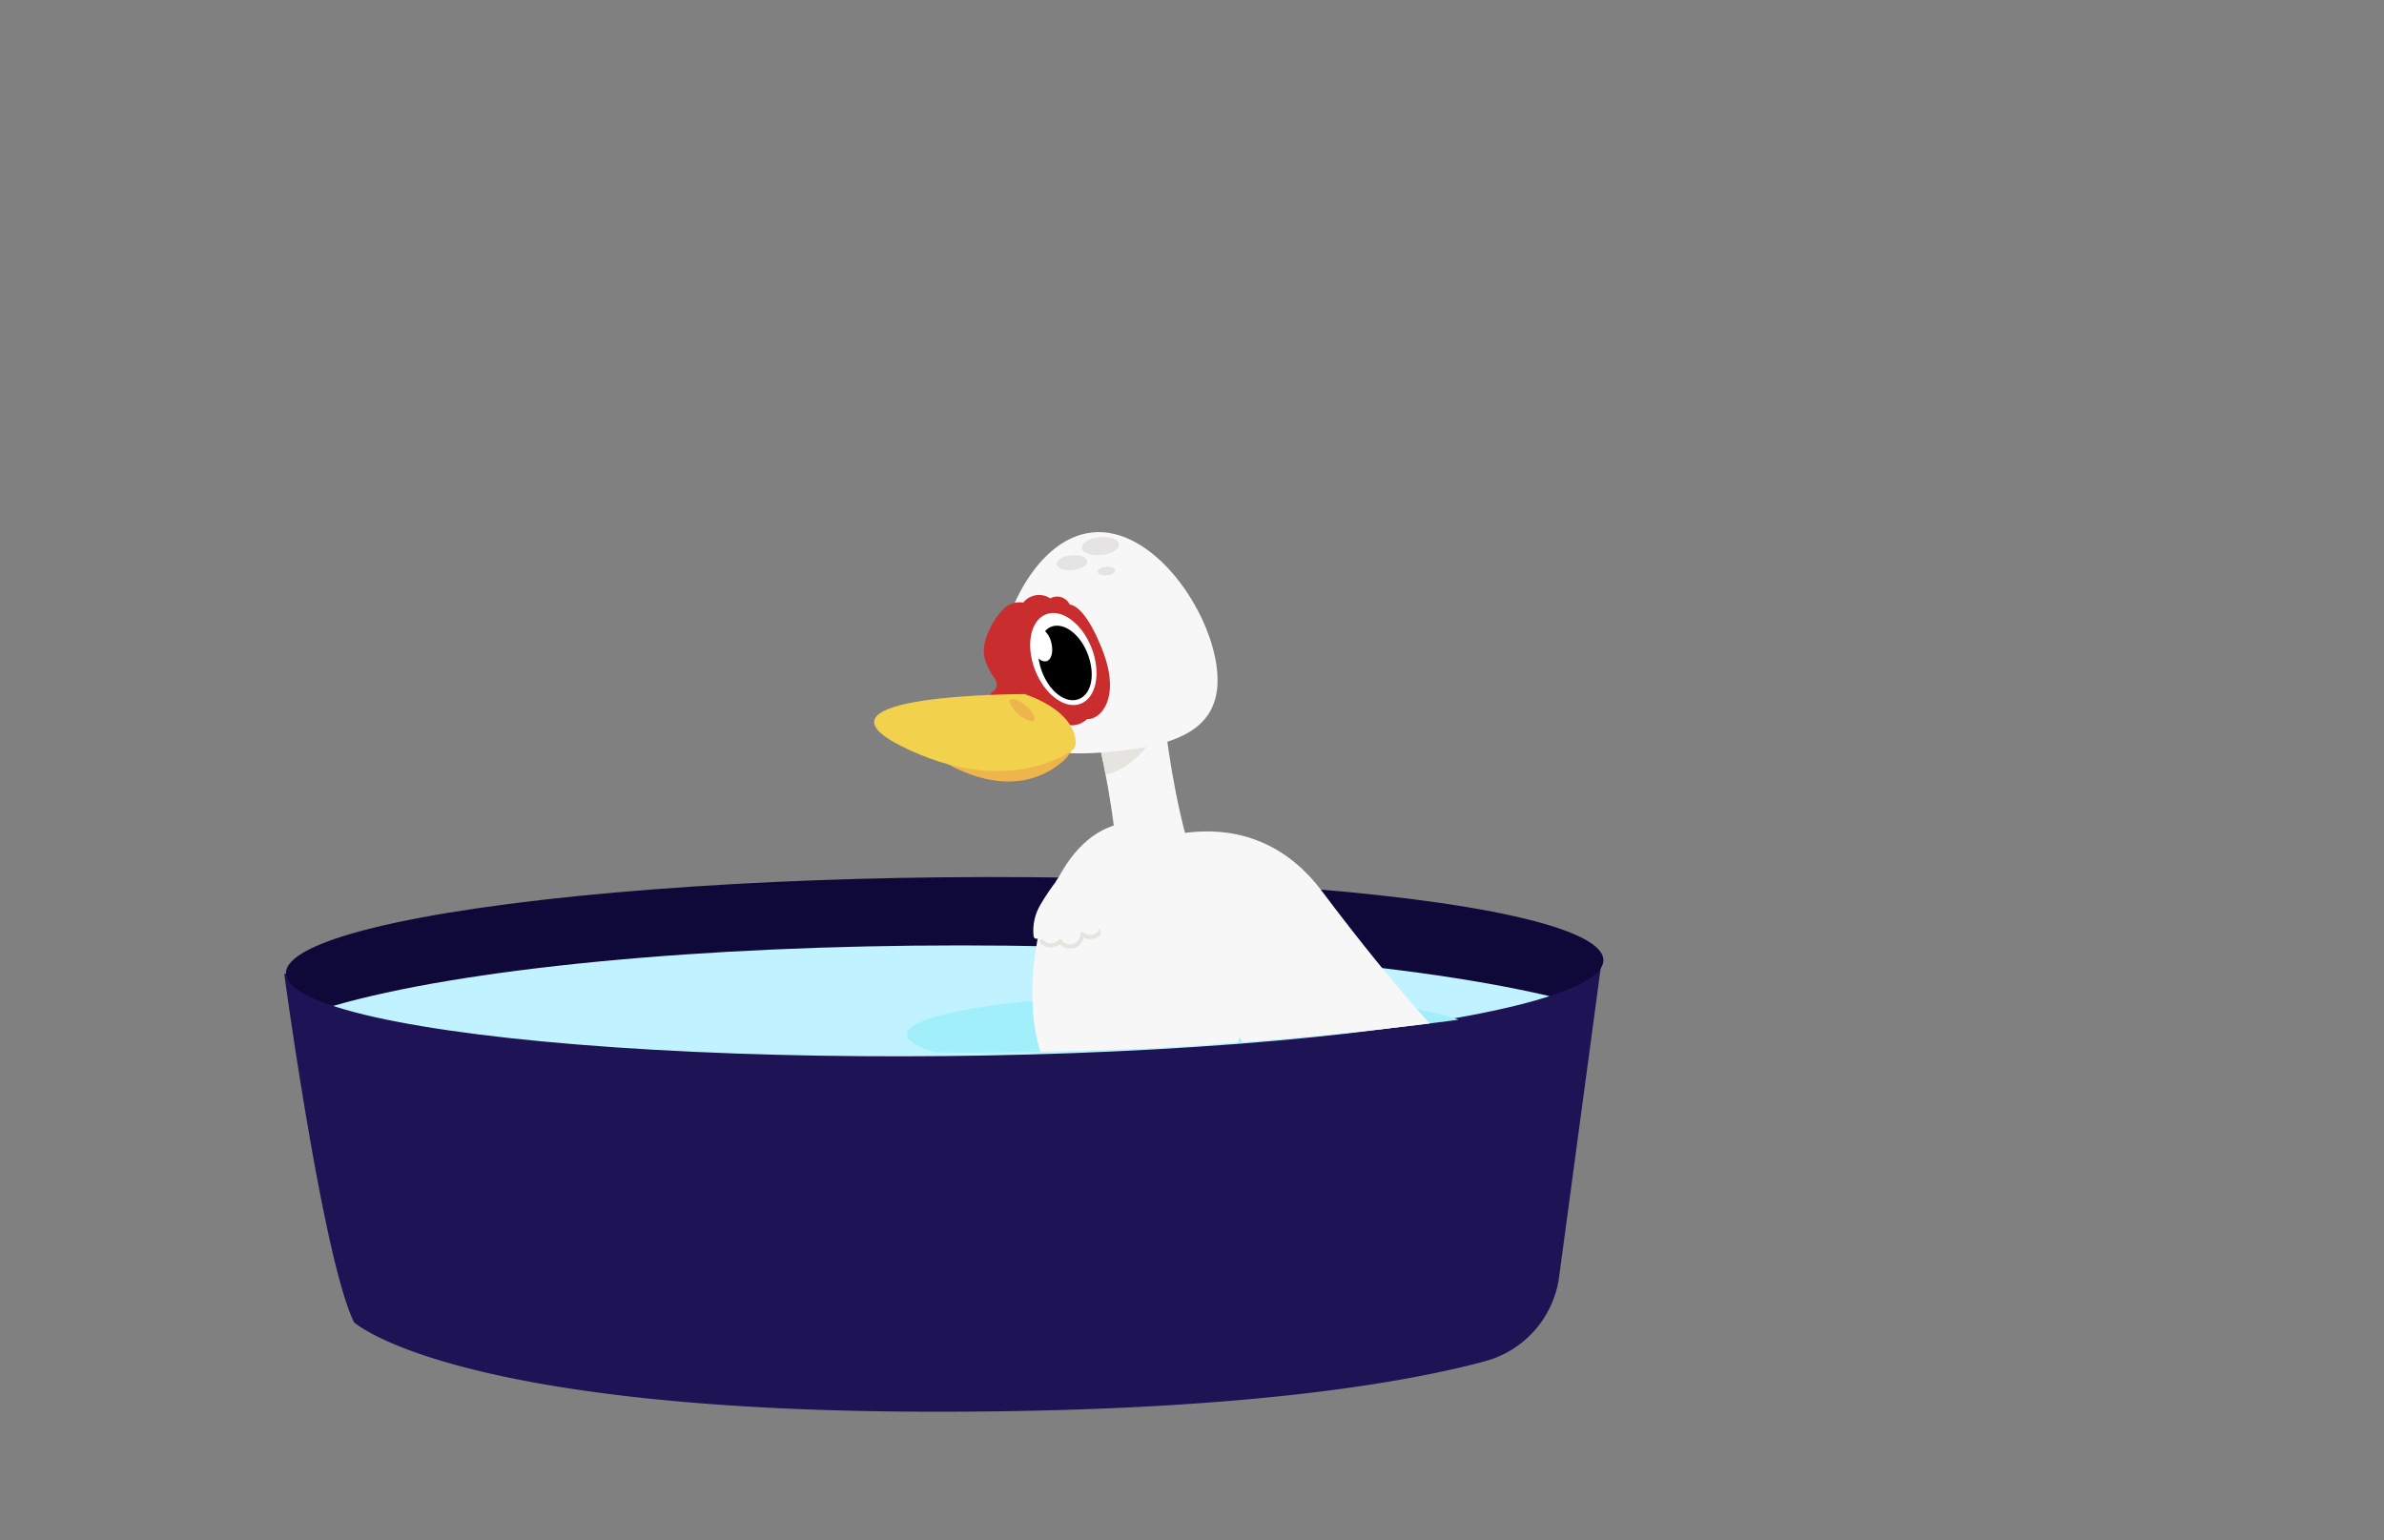 <svg id="Layer_7" data-name="Layer 7" xmlns="http://www.w3.org/2000/svg" xmlns:xlink="http://www.w3.org/1999/xlink" viewBox="0 0 260 168"><rect x="0" y="0" width="260" height="168" fill="#808080" stroke="none"/><defs><style>.cls-1{fill:#0f093a;}.cls-19,.cls-2{fill:none;}.cls-3{fill:#f7f7f7;}.cls-4{fill:#1e1354;}.cls-5{clip-path:url(#clip-path);}.cls-6{fill:#c0f3ff;}.cls-7{clip-path:url(#clip-path-2);}.cls-8{fill:#a2effc;}.cls-9{fill:#ffde52;}.cls-10{fill:#ffca55;}.cls-11{fill:#eae4e7;}.cls-12{clip-path:url(#clip-path-3);}.cls-13{fill:#e5e4df;}.cls-14{fill:#c92d2d;}.cls-15{fill:#fff;}.cls-16{fill:#e5e3e4;}.cls-17{fill:#efb54d;}.cls-18{fill:#f2d24c;}.cls-19{stroke:#e5e4df;stroke-linecap:round;stroke-linejoin:round;stroke-width:0.45px;}</style><clipPath id="clip-path"><ellipse class="cls-1" cx="102.8" cy="105.65" rx="71.84" ry="9.75" transform="matrix(1, -0.01, 0.01, 1, -0.83, 0.81)"/></clipPath><clipPath id="clip-path-2"><path class="cls-2" d="M0,36.28,48,111a475.09,475.09,0,0,0,57.7,3.81,412.2,412.2,0,0,0,55.72-3.91L200.94,29.7Z"/></clipPath><clipPath id="clip-path-3"><path class="cls-3" d="M132.49,99.39c-5.21-9-6.15-28.13-6.15-28.13l-5-3.35v-.07l0,0,0,0,0,.07-3.47,5.37s5.52,18,3.76,28.7c0,0,2,4.09,6.2,3.13h.06C132.05,104.06,132.49,99.39,132.49,99.39Z"/></clipPath></defs><path class="cls-4" d="M31,106.22s4.23,31.22,7.62,38c0,0,10.6,9.75,63.58,9.75,33.24,0,51.13-3.17,59.84-5.53a11.06,11.06,0,0,0,8-9.2l4.6-34.15S70.39,102.55,31,106.22Z"/><ellipse class="cls-1" cx="102.8" cy="105.65" rx="71.84" ry="9.75" transform="matrix(1, -0.01, 0.01, 1, -0.83, 0.81)"/><g class="cls-5"><ellipse class="cls-6" cx="104.71" cy="116.25" rx="78.83" ry="13.14"/></g><g class="cls-7"><ellipse class="cls-8" cx="130.04" cy="112.83" rx="31.15" ry="4.45"/><path class="cls-9" d="M120.07,124l.63,6.69s-6.29,4.31-5.71,4.17a17.91,17.91,0,0,0,4.72-2.46s-4.85,3.91-4.84,4.44,5.9-3.23,5.9-3.23-3.11,4.23-3.07,4.58,4-3,4.38-3.54,2.61-2.27,3-3.28c.27-.64-.29-2.18-2.39-1.71l-.14-6.42A2.35,2.35,0,0,0,120.07,124Z"/><path class="cls-10" d="M118,137.57a4.71,4.71,0,0,0-2.34-.95,15.74,15.74,0,0,1,3.92-3,6.84,6.84,0,0,1,1-.48s.43-.13.36.14S120.77,134,118,137.57Z"/><path class="cls-10" d="M115.36,136.19v-1.44s2.42-1.94,4-2.18c0,0,.6-.21-.86.91A27.42,27.42,0,0,0,115.36,136.19Z"/><ellipse class="cls-11" cx="122.22" cy="114.83" rx="10.17" ry="5.45" transform="translate(0.91 230.62) rotate(-86.88)"/><path class="cls-9" d="M124.92,125.7l.63,6.7s-6.29,4.31-5.71,4.17a18.26,18.26,0,0,0,4.73-2.46s-4.86,3.9-4.84,4.43,5.9-3.23,5.9-3.23-3.12,4.23-3.07,4.59,4-3,4.37-3.54,2.61-2.28,3-3.29c.26-.64-.3-2.18-2.4-1.7l-.13-6.42A2.37,2.37,0,0,0,124.92,125.7Z"/><path class="cls-10" d="M122.83,139.27a4.85,4.85,0,0,0-2.34-1,16,16,0,0,1,3.92-3,6.08,6.08,0,0,1,1-.47s.43-.14.36.13S125.63,135.69,122.83,139.27Z"/><path class="cls-10" d="M120.22,137.89v-1.43s2.43-2,4-2.19c0,0,.59-.2-.86.92A26.81,26.81,0,0,0,120.22,137.89Z"/><path class="cls-3" d="M132.49,99.39c-5.21-9-6.15-28.13-6.15-28.13l-5-3.35v-.07l0,0,0,0,0,.07-3.47,5.37s5.52,18,3.76,28.7c0,0,2,4.09,6.2,3.13h.06C132.05,104.06,132.49,99.39,132.49,99.39Z"/><g class="cls-12"><ellipse class="cls-13" cx="120.23" cy="75.46" rx="9.28" ry="7.05" transform="translate(17.35 173.27) rotate(-75.66)"/></g><path class="cls-3" d="M132.73,73.07c.68,6.6-4.56,8.21-11.16,8.88s-12,.17-12.72-6.43,3.68-16.78,10.28-17.45S132.06,66.48,132.73,73.07Z"/><path class="cls-14" d="M120.3,71.08c-2-5.25-3.62-5.13-3.62-5.13a1.54,1.54,0,0,0-2.14-.69,2.2,2.2,0,0,0-2.94.46,2.54,2.54,0,0,0-2.09.63,8.13,8.13,0,0,0-2.13,3.84c-.33,1.53.36,2.7,1.17,3.93a.93.93,0,0,1-.2,1.26,1.1,1.1,0,0,0-.47.69,1.54,1.54,0,0,0,1.65-.18,2.06,2.06,0,0,0,2.22-.19,4.16,4.16,0,0,0,3,2.31c2.13,2.19,3.8.41,3.8.41C119.88,78.56,122.28,76.33,120.3,71.08Z"/><ellipse class="cls-15" cx="115.97" cy="71.89" rx="3.31" ry="5.23" transform="translate(-18.15 46.79) rotate(-21.2)"/><path d="M114.13,72.11c.53-.13.77-1,.53-2a2.61,2.61,0,0,0-.68-1.27,1.73,1.73,0,0,1,.66-.48c1.37-.53,3.17.79,4,3s.41,4.36-1,4.89-3.17-.8-4-3a6.47,6.47,0,0,1-.37-1.47A.87.87,0,0,0,114.13,72.11Z"/><ellipse class="cls-16" cx="116.91" cy="61.38" rx="1.68" ry="0.81" transform="translate(-5.65 12.23) rotate(-5.85)"/><ellipse class="cls-16" cx="120.66" cy="62.28" rx="0.96" ry="0.46" transform="translate(-5.72 12.62) rotate(-5.85)"/><ellipse class="cls-16" cx="120.01" cy="59.56" rx="2.04" ry="0.98" transform="translate(-5.44 12.54) rotate(-5.85)"/><path class="cls-17" d="M102.05,82.51s7.5,5.56,13.54.79-9.82-6-9.82-6Z"/><path class="cls-18" d="M111.75,75.7c-.13,0-24.73,0-13.46,5.67s18.27.83,18.81.31S117.61,77.74,111.75,75.7Z"/><ellipse class="cls-17" cx="111.49" cy="77.46" rx="0.62" ry="1.71" transform="translate(-19.65 112.54) rotate(-49.77)"/><path class="cls-3" d="M124.35,89.67c7.09.39,11.89,10.76,11.4,19.67s-6.09,13-13.18,12.58-10.43-6.28-9.94-15.19S117.26,89.28,124.35,89.67Z"/><path class="cls-3" d="M113.41,98.78a5.57,5.57,0,0,0-.69,3.26.57.57,0,0,0,.08.25.38.38,0,0,0,.5,0,1.1,1.1,0,0,0,.34-.43,2.68,2.68,0,0,0,0,1.29c.11.39.44.82.84.73a1,1,0,0,0,.39-.25,4.48,4.48,0,0,0,.78-1.05,2.84,2.84,0,0,0,.49.82.92.92,0,0,0,.86.3,1.08,1.08,0,0,0,.43-.24,3.29,3.29,0,0,0,1.23-2.33,1.1,1.1,0,0,0,.36.79.25.25,0,0,0,.17.08c.09,0,.15-.09.2-.17a5.54,5.54,0,0,0,.48-1.76,22.24,22.24,0,0,0,.34-3.36,3.1,3.1,0,0,0-.26-1.42,1.28,1.28,0,0,0-1.14-.75,4.81,4.81,0,0,0-.73.17c-.35.08-.72,0-1.09.1a2.66,2.66,0,0,0-1.88,1.41A23.89,23.89,0,0,0,113.41,98.78Z"/><path class="cls-19" d="M113.61,102.65a1.33,1.33,0,0,0,2,0,1.32,1.32,0,0,0,2.41-.78,1.37,1.37,0,0,0,1.59.14,1.36,1.36,0,0,0,.55-1.5,1.65,1.65,0,0,0,2.09-1,4.85,4.85,0,0,0,.12-2.54"/><ellipse class="cls-3" cx="127.08" cy="116.53" rx="10.17" ry="5.45" transform="translate(3.8 237.08) rotate(-86.88)"/><path class="cls-3" d="M121.16,94c.44-1,14.16-8.58,23,3.18s14.14,17,14.14,17,.83,2.95-5.24,1.6c0,0-3.92,4.22-7.82.93,0,0-7.48,3-10.5-4.6,0,0-8.48,2.19-9.1-5.14C125.66,107,116.3,104.5,121.16,94Z"/></g></svg>